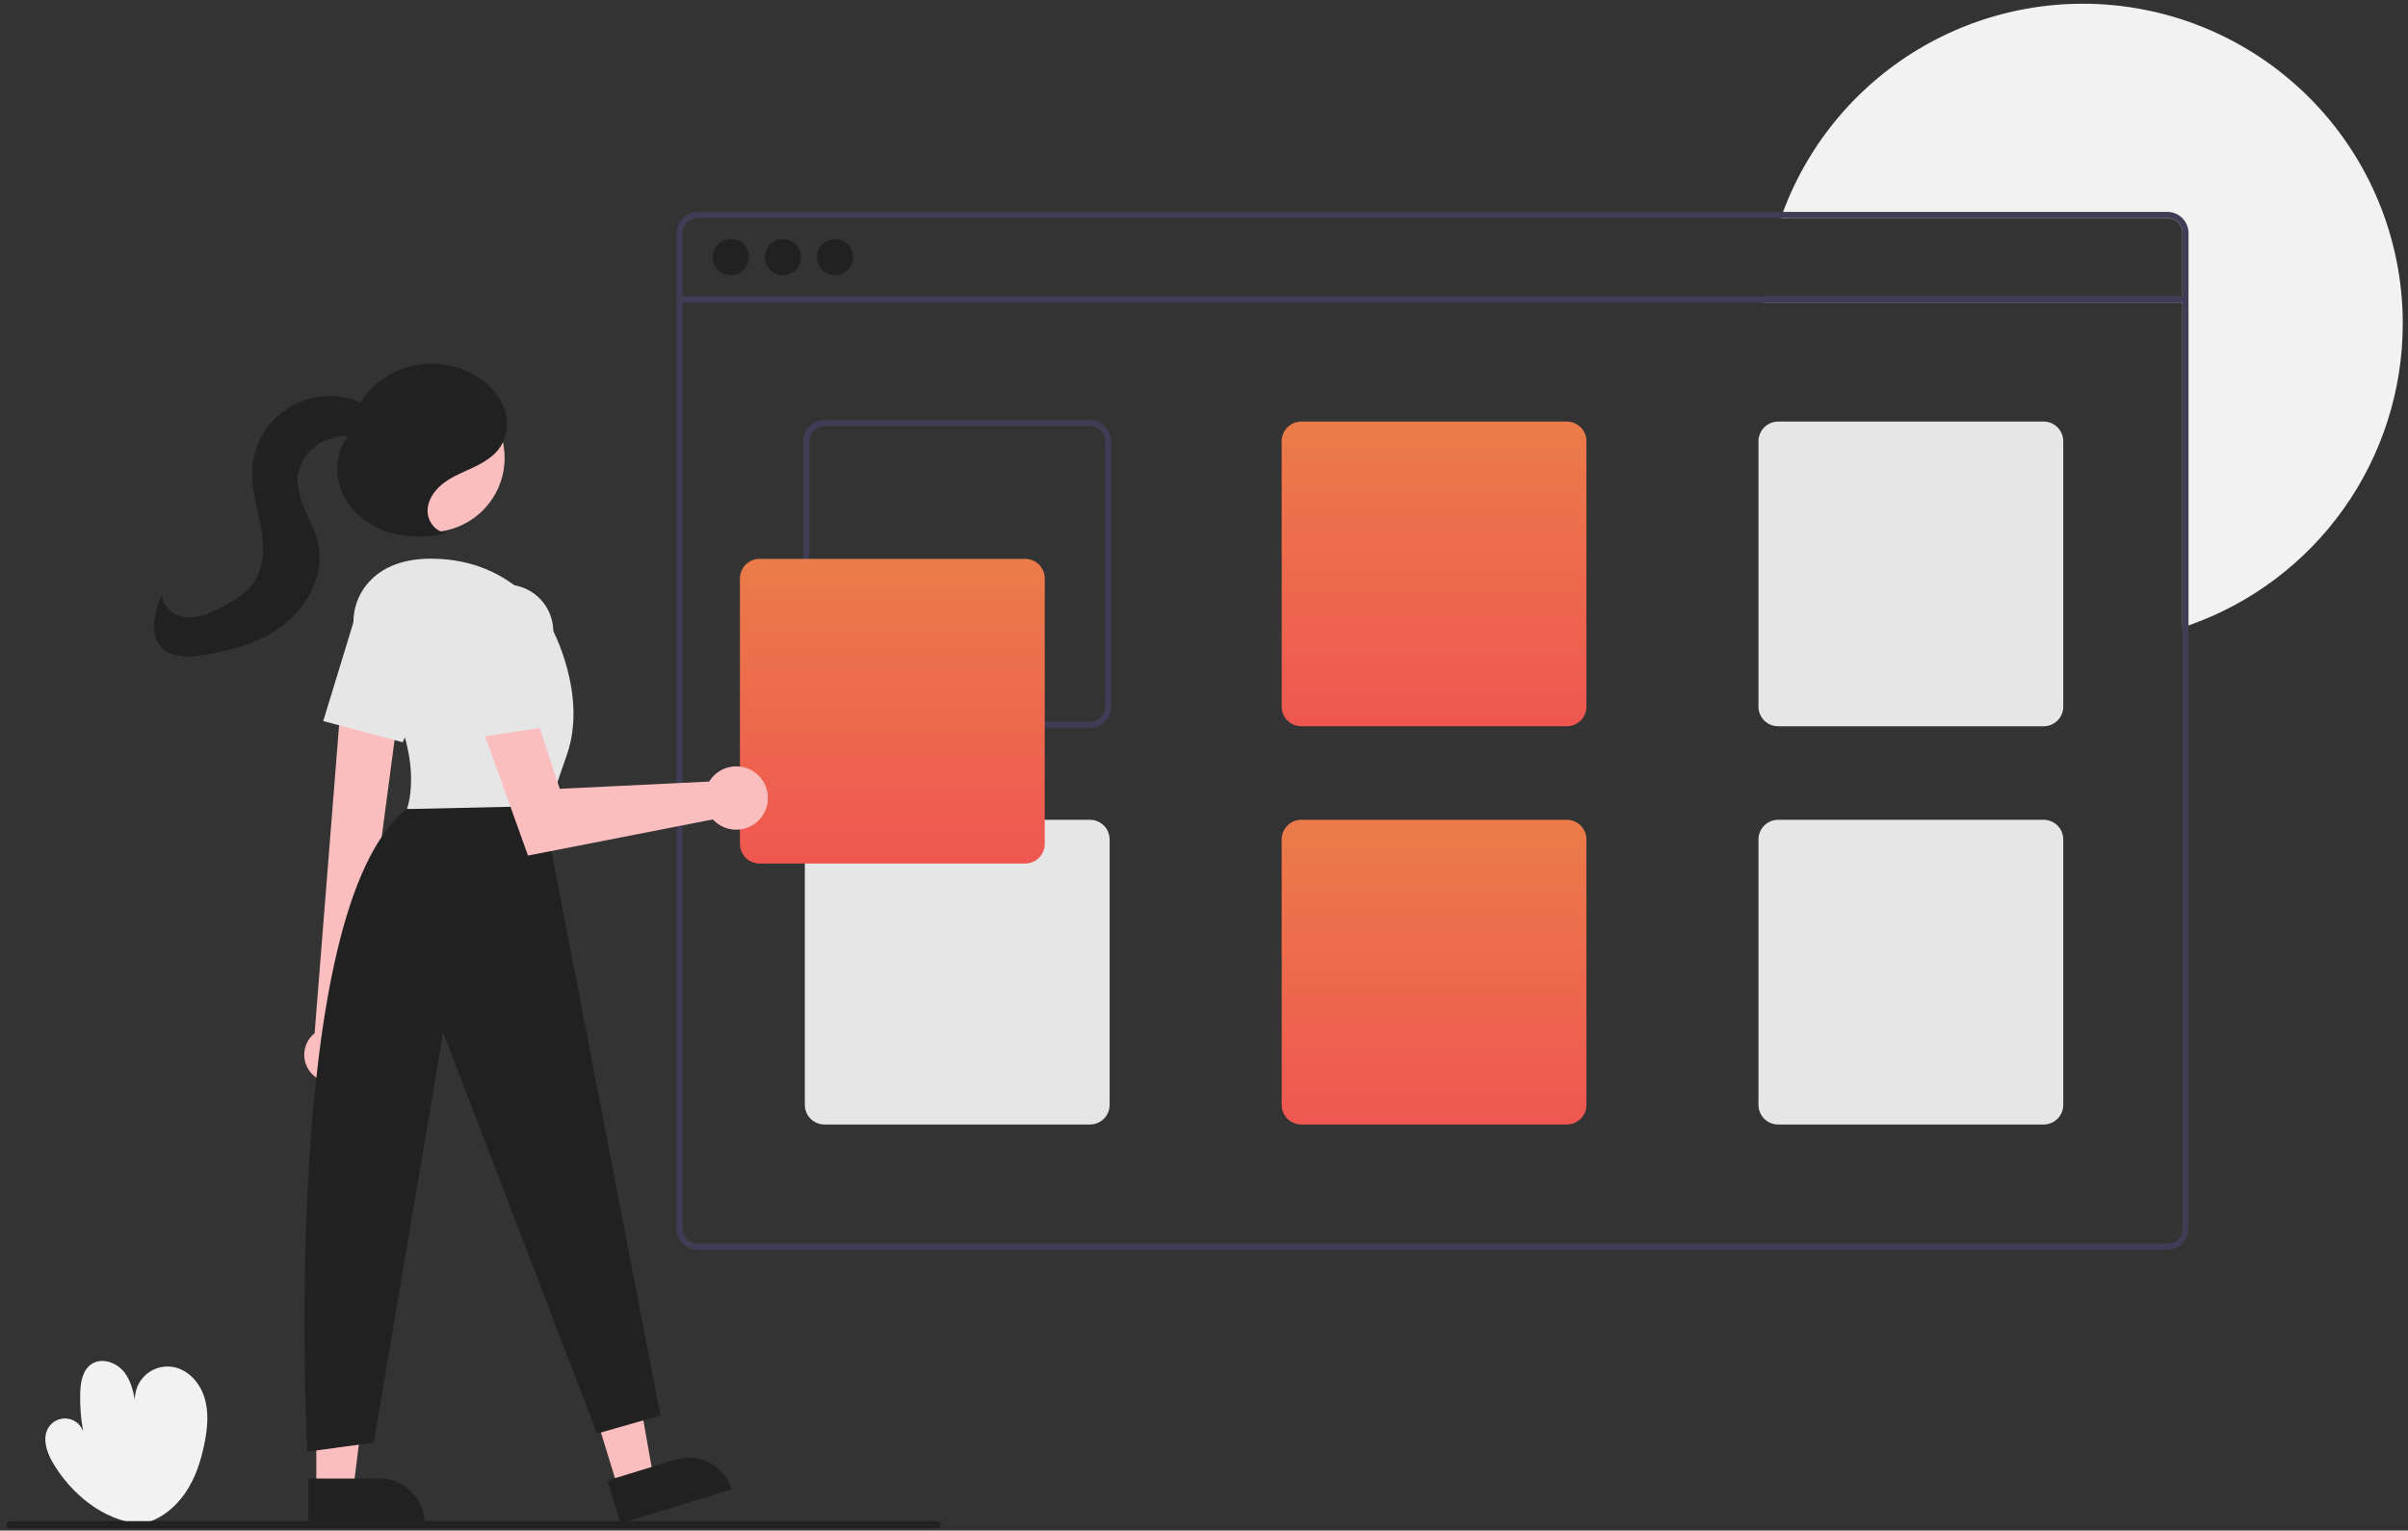 <svg
  width="335"
  height="213"
  viewBox="0 0 335 213"
  fill="none"
  xmlns="http://www.w3.org/2000/svg"
>
  <rect x="0" y="0" width="335" height="213" fill="#333333" stroke="none"/>
  <g clip-path="url(#clip0_30_800)">
    <path
      d="M19.558 212.066C14.414 211.642 9.873 207.921 7.291 203.453C6.425 201.955 5.832 199.989 6.812 198.563C7.093 198.155 7.481 197.832 7.933 197.63C8.386 197.429 8.885 197.356 9.376 197.419C9.868 197.483 10.332 197.682 10.717 197.992C11.103 198.303 11.396 198.714 11.563 199.181C11.247 197.43 11.111 195.652 11.158 193.874C11.197 192.368 11.482 190.666 12.734 189.828C14.186 188.857 16.279 189.628 17.336 191.02C18.392 192.412 18.679 194.222 18.932 195.951C18.725 195.219 18.705 194.447 18.874 193.706C19.042 192.964 19.394 192.277 19.897 191.706C20.399 191.136 21.037 190.701 21.752 190.44C22.466 190.18 23.235 190.103 23.987 190.217C26.114 190.538 27.78 192.38 28.43 194.431C29.081 196.481 28.878 198.705 28.459 200.815C27.968 203.29 27.172 205.744 25.738 207.82C24.304 209.895 22.175 211.569 19.704 212.076L19.558 212.066Z"
      fill="#F2F2F2"
    />
    <path
      d="M334.273 45.023C334.273 54.252 331.404 63.254 326.064 70.782C320.724 78.309 313.175 83.991 304.464 87.04C304.187 87.137 303.906 87.234 303.624 87.322V42.101H245.363C245.38 41.819 245.401 41.538 245.426 41.261H303.624V32.428C303.624 31.871 303.403 31.337 303.009 30.943C302.616 30.55 302.082 30.328 301.525 30.328H247.752C247.848 30.047 247.949 29.766 248.058 29.489C251.701 19.711 258.664 11.523 267.73 6.357C276.796 1.191 287.389 -0.625 297.658 1.225C307.927 3.075 317.219 8.475 323.912 16.48C330.605 24.486 334.272 34.588 334.273 45.023Z"
      fill="#F2F2F2"
    />
    <path
      d="M301.525 29.489H97.062C96.283 29.489 95.536 29.799 94.985 30.35C94.434 30.901 94.124 31.648 94.123 32.428V170.975C94.124 171.754 94.434 172.501 94.985 173.052C95.536 173.603 96.283 173.913 97.062 173.914H301.525C302.304 173.913 303.051 173.603 303.602 173.052C304.153 172.501 304.463 171.754 304.464 170.975V32.428C304.463 31.648 304.153 30.901 303.602 30.35C303.051 29.799 302.304 29.489 301.525 29.489ZM303.624 170.975C303.624 171.532 303.403 172.066 303.009 172.459C302.616 172.853 302.082 173.074 301.525 173.074H97.062C96.505 173.074 95.972 172.853 95.578 172.459C95.184 172.066 94.963 171.532 94.963 170.975V32.428C94.963 31.871 95.184 31.337 95.578 30.943C95.972 30.55 96.505 30.328 97.062 30.328H301.525C302.082 30.328 302.616 30.55 303.009 30.943C303.403 31.337 303.624 31.871 303.624 32.428V170.975Z"
      fill="#3F3D56"
    />
    <path
      d="M304.044 41.261H94.543V42.101H304.044V41.261Z"
      fill="#3F3D56"
    />
    <path
      d="M101.68 38.305C103.072 38.305 104.199 37.177 104.199 35.786C104.199 34.395 103.072 33.267 101.68 33.267C100.289 33.267 99.161 34.395 99.161 35.786C99.161 37.177 100.289 38.305 101.68 38.305Z"
      fill="#212121"
    />
    <path
      d="M108.923 38.305C110.314 38.305 111.442 37.177 111.442 35.786C111.442 34.395 110.314 33.267 108.923 33.267C107.531 33.267 106.404 34.395 106.404 35.786C106.404 37.177 107.531 38.305 108.923 38.305Z"
      fill="#212121"
    />
    <path
      d="M116.165 38.305C117.556 38.305 118.684 37.177 118.684 35.786C118.684 34.395 117.556 33.267 116.165 33.267C114.774 33.267 113.646 34.395 113.646 35.786C113.646 37.177 114.774 38.305 116.165 38.305Z"
      fill="#212121"
    />
    <path
      d="M151.642 58.458H114.696C113.917 58.459 113.17 58.768 112.619 59.319C112.068 59.87 111.758 60.617 111.757 61.397V98.343C111.758 99.122 112.068 99.869 112.619 100.42C113.17 100.971 113.917 101.281 114.696 101.281H151.642C152.421 101.281 153.168 100.971 153.719 100.42C154.27 99.869 154.58 99.122 154.581 98.343V61.397C154.58 60.617 154.27 59.87 153.719 59.319C153.168 58.768 152.421 58.459 151.642 58.458ZM153.741 98.343C153.741 98.899 153.52 99.433 153.126 99.827C152.732 100.22 152.198 100.442 151.642 100.442H114.696C114.139 100.442 113.605 100.22 113.212 99.827C112.818 99.433 112.597 98.899 112.597 98.343V61.397C112.597 60.84 112.818 60.306 113.212 59.912C113.605 59.519 114.139 59.297 114.696 59.297H151.642C152.198 59.297 152.732 59.519 153.126 59.912C153.52 60.306 153.741 60.84 153.741 61.397V98.343Z"
      fill="#3F3D56"
    />
    <path
      d="M217.977 58.667H181.03C180.307 58.669 179.614 58.957 179.102 59.468C178.591 59.98 178.303 60.673 178.302 61.397V98.343C178.303 99.066 178.591 99.759 179.102 100.271C179.614 100.782 180.307 101.07 181.03 101.072H217.977C218.7 101.07 219.393 100.782 219.905 100.271C220.416 99.759 220.704 99.066 220.706 98.343V61.397C220.704 60.673 220.416 59.98 219.905 59.468C219.393 58.957 218.7 58.669 217.977 58.667Z"
      fill="url(#paint0_linear_30_800)"
    />
    <path
      d="M284.312 58.667H247.366C246.642 58.669 245.949 58.957 245.438 59.468C244.926 59.98 244.638 60.673 244.637 61.397V98.343C244.638 99.066 244.926 99.759 245.438 100.271C245.949 100.782 246.642 101.07 247.366 101.072H284.312C285.035 101.07 285.728 100.782 286.24 100.271C286.751 99.759 287.039 99.066 287.041 98.343V61.397C287.039 60.673 286.751 59.98 286.24 59.468C285.728 58.957 285.035 58.669 284.312 58.667Z"
      fill="#E6E6E6"
    />
    <path
      d="M151.642 114.087H114.696C113.972 114.088 113.279 114.376 112.767 114.887C112.256 115.399 111.968 116.092 111.967 116.816V153.762C111.968 154.485 112.256 155.178 112.767 155.69C113.279 156.201 113.972 156.489 114.696 156.491H151.642C152.365 156.489 153.058 156.201 153.57 155.69C154.081 155.178 154.369 154.485 154.371 153.762V116.816C154.369 116.092 154.081 115.399 153.57 114.887C153.058 114.376 152.365 114.088 151.642 114.087Z"
      fill="#E6E6E6"
    />
    <path
      d="M217.977 114.087H181.03C180.307 114.088 179.614 114.376 179.102 114.887C178.591 115.399 178.303 116.092 178.302 116.816V153.762C178.303 154.485 178.591 155.178 179.102 155.69C179.614 156.201 180.307 156.489 181.03 156.491H217.977C218.7 156.489 219.393 156.201 219.905 155.69C220.416 155.178 220.704 154.485 220.706 153.762V116.816C220.704 116.092 220.416 115.399 219.905 114.887C219.393 114.376 218.7 114.088 217.977 114.087Z"
      fill="url(#paint1_linear_30_800)"
    />
    <path
      d="M284.312 114.087H247.366C246.642 114.088 245.949 114.376 245.438 114.887C244.926 115.399 244.638 116.092 244.637 116.816V153.762C244.638 154.485 244.926 155.178 245.438 155.69C245.949 156.201 246.642 156.489 247.366 156.491H284.312C285.035 156.489 285.728 156.201 286.24 155.69C286.751 155.178 287.039 154.485 287.041 153.762V116.816C287.039 116.092 286.751 115.399 286.24 114.887C285.728 114.376 285.035 114.088 284.312 114.087Z"
      fill="#E6E6E6"
    />
    <path
      d="M142.615 120.174H105.669C104.945 120.174 104.252 119.886 103.74 119.374C103.229 118.863 102.941 118.169 102.94 117.445V80.499C102.941 79.776 103.229 79.082 103.74 78.57C104.252 78.059 104.945 77.771 105.669 77.77H142.615C143.338 77.771 144.032 78.059 144.544 78.57C145.055 79.082 145.343 79.776 145.344 80.499V117.445C145.343 118.169 145.055 118.863 144.544 119.374C144.032 119.886 143.338 120.174 142.615 120.174Z"
      fill="url(#paint2_linear_30_800)"
    />
    <path
      d="M85.989 207.119L90.909 205.608L87.426 185.91L80.164 188.139L85.989 207.119Z"
      fill="#FBBEBE"
    />
    <path
      d="M101.802 207.265L86.337 212.011L84.503 206.036L93.993 203.124C94.778 202.883 95.602 202.799 96.419 202.877C97.236 202.955 98.03 203.193 98.755 203.577C99.48 203.962 100.123 204.486 100.645 205.118C101.168 205.751 101.561 206.481 101.802 207.265Z"
      fill="#212121"
    />
    <path
      d="M44.005 207.232L49.153 207.232L51.601 187.378L44.005 187.379L44.005 207.232Z"
      fill="#FBBEBE"
    />
    <path
      d="M59.08 212.011L42.903 212.011L42.903 205.761L52.829 205.761C53.65 205.761 54.463 205.922 55.221 206.236C55.979 206.55 56.668 207.011 57.249 207.591C57.829 208.172 58.29 208.861 58.604 209.619C58.918 210.377 59.08 211.19 59.08 212.011Z"
      fill="#212121"
    />
    <path
      d="M43.636 149.681C43.213 149.31 42.877 148.851 42.651 148.337C42.424 147.822 42.313 147.264 42.326 146.701C42.339 146.139 42.475 145.587 42.724 145.082C42.974 144.578 43.33 144.135 43.77 143.784L47.76 93.531L55.876 95.559L49.378 144.579C49.919 145.356 50.157 146.304 50.045 147.245C49.934 148.185 49.481 149.052 48.773 149.68C48.065 150.309 47.152 150.657 46.205 150.657C45.258 150.657 44.344 150.31 43.636 149.681Z"
      fill="#FBBEBE"
    />
    <path
      d="M59.889 74.041C65.584 74.041 70.201 69.424 70.201 63.729C70.201 58.034 65.584 53.417 59.889 53.417C54.194 53.417 49.577 58.034 49.577 63.729C49.577 69.424 54.194 74.041 59.889 74.041Z"
      fill="#FBBEBE"
    />
    <path
      d="M50.922 91.986C48.596 88.791 48.524 84.392 51.031 81.337C52.666 79.343 55.402 77.747 59.97 77.747C72.145 77.747 76.764 87.404 76.764 87.404C76.764 87.404 81.802 96.64 78.863 105.037C75.924 113.434 75.924 114.273 75.924 114.273L56.611 112.594C56.611 112.594 59.869 104.268 50.922 91.986Z"
      fill="#E6E6E6"
    />
    <path
      d="M44.968 100.344L49.128 86.733C49.407 85.821 49.882 84.982 50.521 84.275C51.159 83.567 51.946 83.008 52.824 82.638C53.702 82.268 54.651 82.095 55.603 82.132C56.556 82.169 57.488 82.414 58.335 82.851C59.805 83.612 60.93 84.904 61.483 86.464C62.035 88.024 61.974 89.736 61.311 91.252L56.022 103.298L44.968 100.344Z"
      fill="#E6E6E6"
    />
    <path
      d="M75.504 112.174L91.878 196.982L83.061 199.501L61.649 143.662L51.993 200.761L42.756 202.02C42.756 202.02 38.705 126.472 56.611 112.594L75.504 112.174Z"
      fill="#212121"
    />
    <path
      d="M99.07 108.2C98.92 108.378 98.785 108.567 98.665 108.766L77.869 109.774L73.864 97.549L66.911 100.854L73.455 119.063L99.175 114.033C99.78 114.692 100.571 115.153 101.443 115.352C102.315 115.551 103.228 115.48 104.059 115.149C104.89 114.817 105.6 114.24 106.095 113.495C106.59 112.749 106.847 111.871 106.831 110.976C106.814 110.082 106.526 109.213 106.004 108.486C105.483 107.759 104.752 107.209 103.909 106.907C103.067 106.606 102.152 106.568 101.288 106.799C100.423 107.03 99.65 107.518 99.07 108.2Z"
      fill="#FBBEBE"
    />
    <path
      d="M64.001 88.623C63.89 87.676 63.988 86.717 64.288 85.812C64.588 84.908 65.084 84.08 65.739 83.388C66.394 82.696 67.193 82.156 68.08 81.807C68.967 81.458 69.92 81.308 70.871 81.367C72.523 81.473 74.072 82.203 75.205 83.409C76.338 84.616 76.971 86.208 76.973 87.863V101.018L65.664 102.758L64.001 88.623Z"
      fill="#E6E6E6"
    />
    <path
      d="M62.157 74.134C60.609 74.127 59.415 72.498 59.484 70.952C59.554 69.405 60.592 68.045 61.843 67.134C63.094 66.223 64.562 65.668 65.957 64.998C67.352 64.328 68.735 63.493 69.597 62.207C70.117 61.365 70.428 60.411 70.502 59.424C70.577 58.438 70.414 57.448 70.026 56.537C69.225 54.716 67.848 53.209 66.108 52.245C63.523 50.731 60.462 50.248 57.536 50.889C54.61 51.531 52.033 53.252 50.319 55.709L48.552 60.519C46.752 62.684 46.466 65.899 47.573 68.487C48.679 71.076 51.036 73.024 53.695 73.95C56.392 74.817 59.28 74.904 62.025 74.2"
      fill="#212121"
    />
    <path
      d="M52.732 58.113C51.972 56.895 50.656 56.121 49.295 55.667C47.718 55.141 46.041 54.985 44.395 55.213C42.749 55.441 41.177 56.045 39.802 56.98C38.428 57.915 37.288 59.154 36.47 60.601C35.653 62.048 35.181 63.665 35.091 65.325C34.946 67.976 35.776 70.568 36.264 73.178C36.752 75.787 36.849 78.67 35.41 80.901C34.314 82.601 32.486 83.671 30.682 84.584C29.179 85.346 27.552 86.06 25.874 85.909C24.195 85.757 22.508 84.427 22.553 82.743C21.991 83.951 21.611 85.235 21.427 86.555C21.309 87.88 21.635 89.309 22.592 90.234C23.983 91.576 26.187 91.478 28.099 91.188C32.237 90.561 36.428 89.385 39.697 86.772C42.967 84.158 45.136 79.855 44.275 75.758C43.916 74.047 43.07 72.485 42.387 70.876C41.704 69.266 41.171 67.506 41.485 65.786C41.67 64.9 42.048 64.065 42.592 63.341C43.136 62.617 43.831 62.021 44.63 61.595C46.246 60.755 48.096 60.474 49.888 60.798C51.063 60.99 52.531 61.29 53.227 60.324C53.412 60.019 53.507 59.666 53.5 59.309C53.493 58.952 53.385 58.604 53.188 58.306C52.786 57.715 52.274 57.208 51.68 56.811"
      fill="#212121"
    />
    <path
      d="M130.382 212.684H1.367C1.302 212.685 1.236 212.672 1.176 212.647C1.115 212.622 1.059 212.585 1.013 212.539C0.966 212.492 0.929 212.437 0.904 212.376C0.879 212.315 0.866 212.25 0.866 212.185C0.866 212.119 0.879 212.054 0.904 211.993C0.929 211.932 0.966 211.877 1.013 211.831C1.059 211.784 1.115 211.747 1.176 211.722C1.236 211.697 1.302 211.684 1.367 211.685H130.382C130.448 211.684 130.513 211.697 130.574 211.722C130.635 211.747 130.69 211.784 130.737 211.831C130.783 211.877 130.82 211.932 130.845 211.993C130.87 212.054 130.883 212.119 130.883 212.185C130.883 212.25 130.87 212.315 130.845 212.376C130.82 212.437 130.783 212.492 130.737 212.539C130.69 212.585 130.635 212.622 130.574 212.647C130.513 212.672 130.448 212.685 130.382 212.684Z"
      fill="#212121"
    />
  </g>
  <defs>
    <linearGradient
      id="paint0_linear_30_800"
      x1="199.136"
      y1="58.435"
      x2="199.136"
      y2="109.991"
      gradientUnits="userSpaceOnUse"
    >
      <stop stop-color="#EB7C49" />
      <stop offset="1" stop-color="#F04F52" />
    </linearGradient>
    <linearGradient
      id="paint1_linear_30_800"
      x1="199.136"
      y1="113.854"
      x2="199.136"
      y2="165.41"
      gradientUnits="userSpaceOnUse"
    >
      <stop stop-color="#EB7C49" />
      <stop offset="1" stop-color="#F04F52" />
    </linearGradient>
    <linearGradient
      id="paint2_linear_30_800"
      x1="123.774"
      y1="77.538"
      x2="123.774"
      y2="129.094"
      gradientUnits="userSpaceOnUse"
    >
      <stop stop-color="#EB7C49" />
      <stop offset="1" stop-color="#F04F52" />
    </linearGradient>
    <clipPath id="clip0_30_800">
      <rect
        width="333.405"
        height="212.165"
        fill="white"
        transform="translate(0.868 0.52)"
      />
    </clipPath>
  </defs>
</svg>
